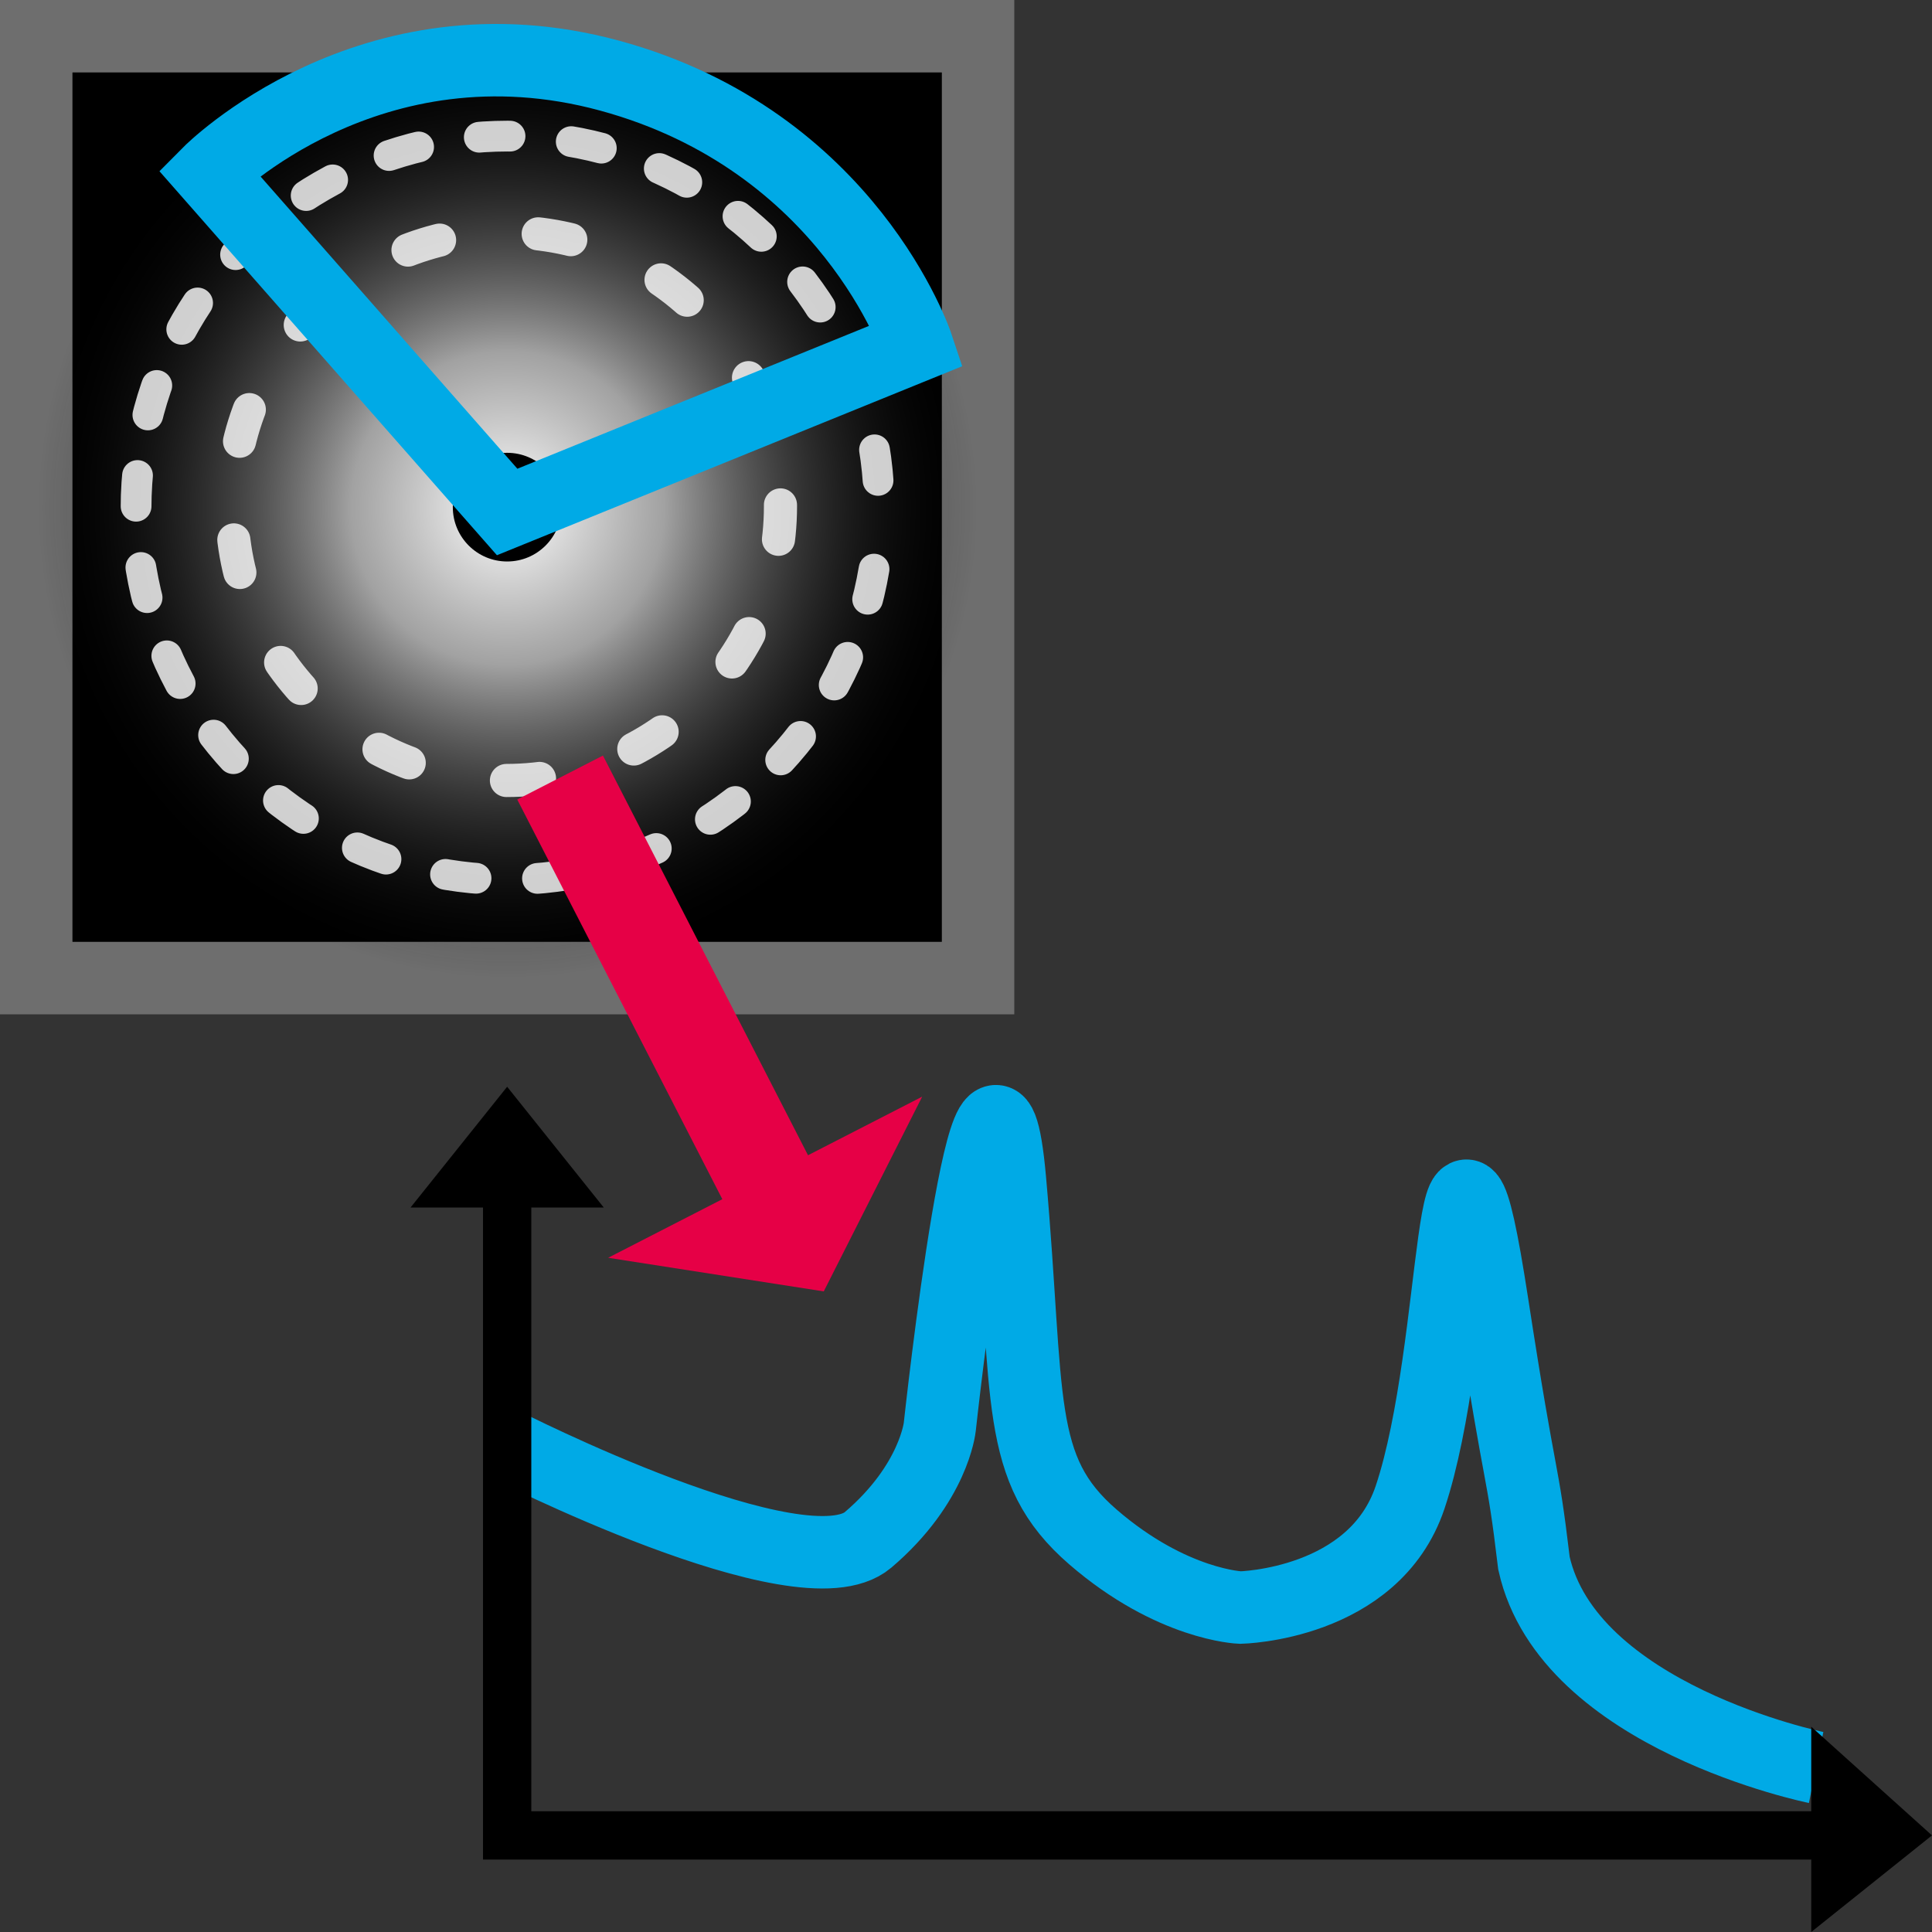 <?xml version="1.0" encoding="UTF-8" standalone="no"?>
<!-- Created with Inkscape (http://www.inkscape.org/) -->

<svg
   width="40"
   height="40"
   viewBox="0 0 40 40"
   version="1.1"
   id="svg1"
   xmlns:xlink="http://www.w3.org/1999/xlink"
   xmlns="http://www.w3.org/2000/svg"
   xmlns:svg="http://www.w3.org/2000/svg"
   xmlns:rdf="http://www.w3.org/1999/02/22-rdf-syntax-ns#"
   xmlns:cc="http://creativecommons.org/ns#"
   xmlns:dc="http://purl.org/dc/elements/1.1/">
  <rect x="0" y="0" width="40" height="40" fill="#333333" stroke="none"/>
  <title
     id="title1">Pydidas frame icon: Quick intergration</title>
  <defs
     id="defs1">
    <radialGradient
       xlink:href="#linearGradient5488"
       id="radialGradient5490"
       cx="26.458"
       cy="54.708"
       fx="26.458"
       fy="54.708"
       r="6.666"
       gradientTransform="matrix(1.463,0,0,1.463,-28.198,-69.516)"
       gradientUnits="userSpaceOnUse" />
    <linearGradient
       id="linearGradient5488">
      <stop
         style="stop-color:#ffffff;stop-opacity:1;"
         offset="0"
         id="stop5484" />
      <stop
         style="stop-color:#c8c8c8;stop-opacity:0.808;"
         offset="0.333"
         id="stop6286" />
      <stop
         style="stop-color:#000000;stop-opacity:0;"
         offset="1"
         id="stop5486" />
    </linearGradient>
  </defs>
  <path
     style="fill:none;stroke:#00aae6;stroke-width:1.5;stroke-linecap:butt;stroke-linejoin:miter;stroke-dasharray:none;stroke-opacity:1"
     d="m 10.414,29.885 c 0,0 6.193,3.159 7.559,1.996 1.365,-1.163 1.484,-2.339 1.484,-2.339 0,0 1.048,-9.662 1.453,-5.11 0.405,4.551 0.088,5.98 1.719,7.39 1.636,1.414 3.051,1.461 3.051,1.461 0,0 2.768,-0.054 3.515,-2.284 1.043,-3.112 0.825,-9.703 1.704,-3.994 0.607,3.944 0.607,3.236 0.86,5.36 0.708,3.186 5.842,4.229 5.842,4.229"
     id="path3" />
  <rect
     style="fill:#000000;fill-opacity:1;stroke:#6e6e6e;stroke-width:1.5;stroke-linecap:round;stroke-linejoin:miter;stroke-dasharray:none;stroke-dashoffset:0.643;stroke-opacity:1;paint-order:stroke fill markers;stop-color:#000000"
     id="rect4972"
     width="19.5"
     height="19.5"
     x="0.75"
     y="0.75"
     ry="0" />
  <ellipse
     style="fill:url(#radialGradient5490);fill-opacity:1;stroke:none;stroke-width:2.931;stroke-linecap:round;stroke-linejoin:round;stroke-dashoffset:0.643;paint-order:stroke fill markers;stop-color:#000000"
     id="path5026"
     cx="10.5"
     cy="10.5"
     rx="9.75"
     ry="9.75" />
  <ellipse
     style="fill:none;fill-opacity:1;stroke:#ffffff;stroke-width:0.686;stroke-linecap:round;stroke-linejoin:round;stroke-dasharray:0.686, 2.057;stroke-dashoffset:0;stroke-opacity:0.803;paint-order:stroke fill markers;stop-color:#000000"
     id="path9364"
     cx="10.479"
     cy="10.481"
     rx="5.68"
     ry="5.678" />
  <ellipse
     style="fill:none;fill-opacity:1;stroke:#ffffff;stroke-width:0.637;stroke-linecap:round;stroke-linejoin:round;stroke-dasharray:0.637, 1.274;stroke-dashoffset:0.637;stroke-opacity:0.803;paint-order:stroke fill markers;stop-color:#000000"
     id="path9364-7"
     cx="10.509"
     cy="10.515"
     rx="7.692"
     ry="7.697" />
  <ellipse
     style="fill:#000000;fill-opacity:1;stroke:none;stroke-width:0.679;stroke-linecap:round;stroke-linejoin:round;stroke-dasharray:0.679, 2.038;stroke-dashoffset:0;stroke-opacity:0.803;paint-order:stroke fill markers;stop-color:#000000"
     id="path12148"
     cx="10.5"
     cy="10.5"
     rx="1.125"
     ry="1.125" />
  <path
     style="fill:#000000;fill-opacity:1;stroke:none;stroke-width:1px;stroke-linecap:butt;stroke-linejoin:miter;stroke-opacity:1"
     d="M 10,38.5 H 37.5 V 40 L 40,38 37.5,35.75 V 37.5 H 11 V 25 h 1.5 l -2,-2.5 -2,2.5 H 10 Z"
     id="path1" />
  <path
     style="fill:none;stroke:#00aae6;stroke-width:1.5;stroke-linecap:butt;stroke-linejoin:miter;stroke-dasharray:none;stroke-opacity:1"
     d="m 10.5,10.6 8.488,-3.448 c 0,0 -1.409,-4.24 -6.37,-5.587 C 7.656,0.217 4.327,3.576 4.327,3.576 Z"
     id="path2" />
  <path
     style="fill:#e60046;fill-opacity:1;stroke:none;stroke-width:1.329px;stroke-linecap:butt;stroke-linejoin:miter;stroke-opacity:1"
     d="m 10.709,16.553 4.246,8.275 -2.364,1.213 4.464,0.696 2.038,-4.032 -2.364,1.213 -4.246,-8.275 z"
     id="path4" />
</svg>

